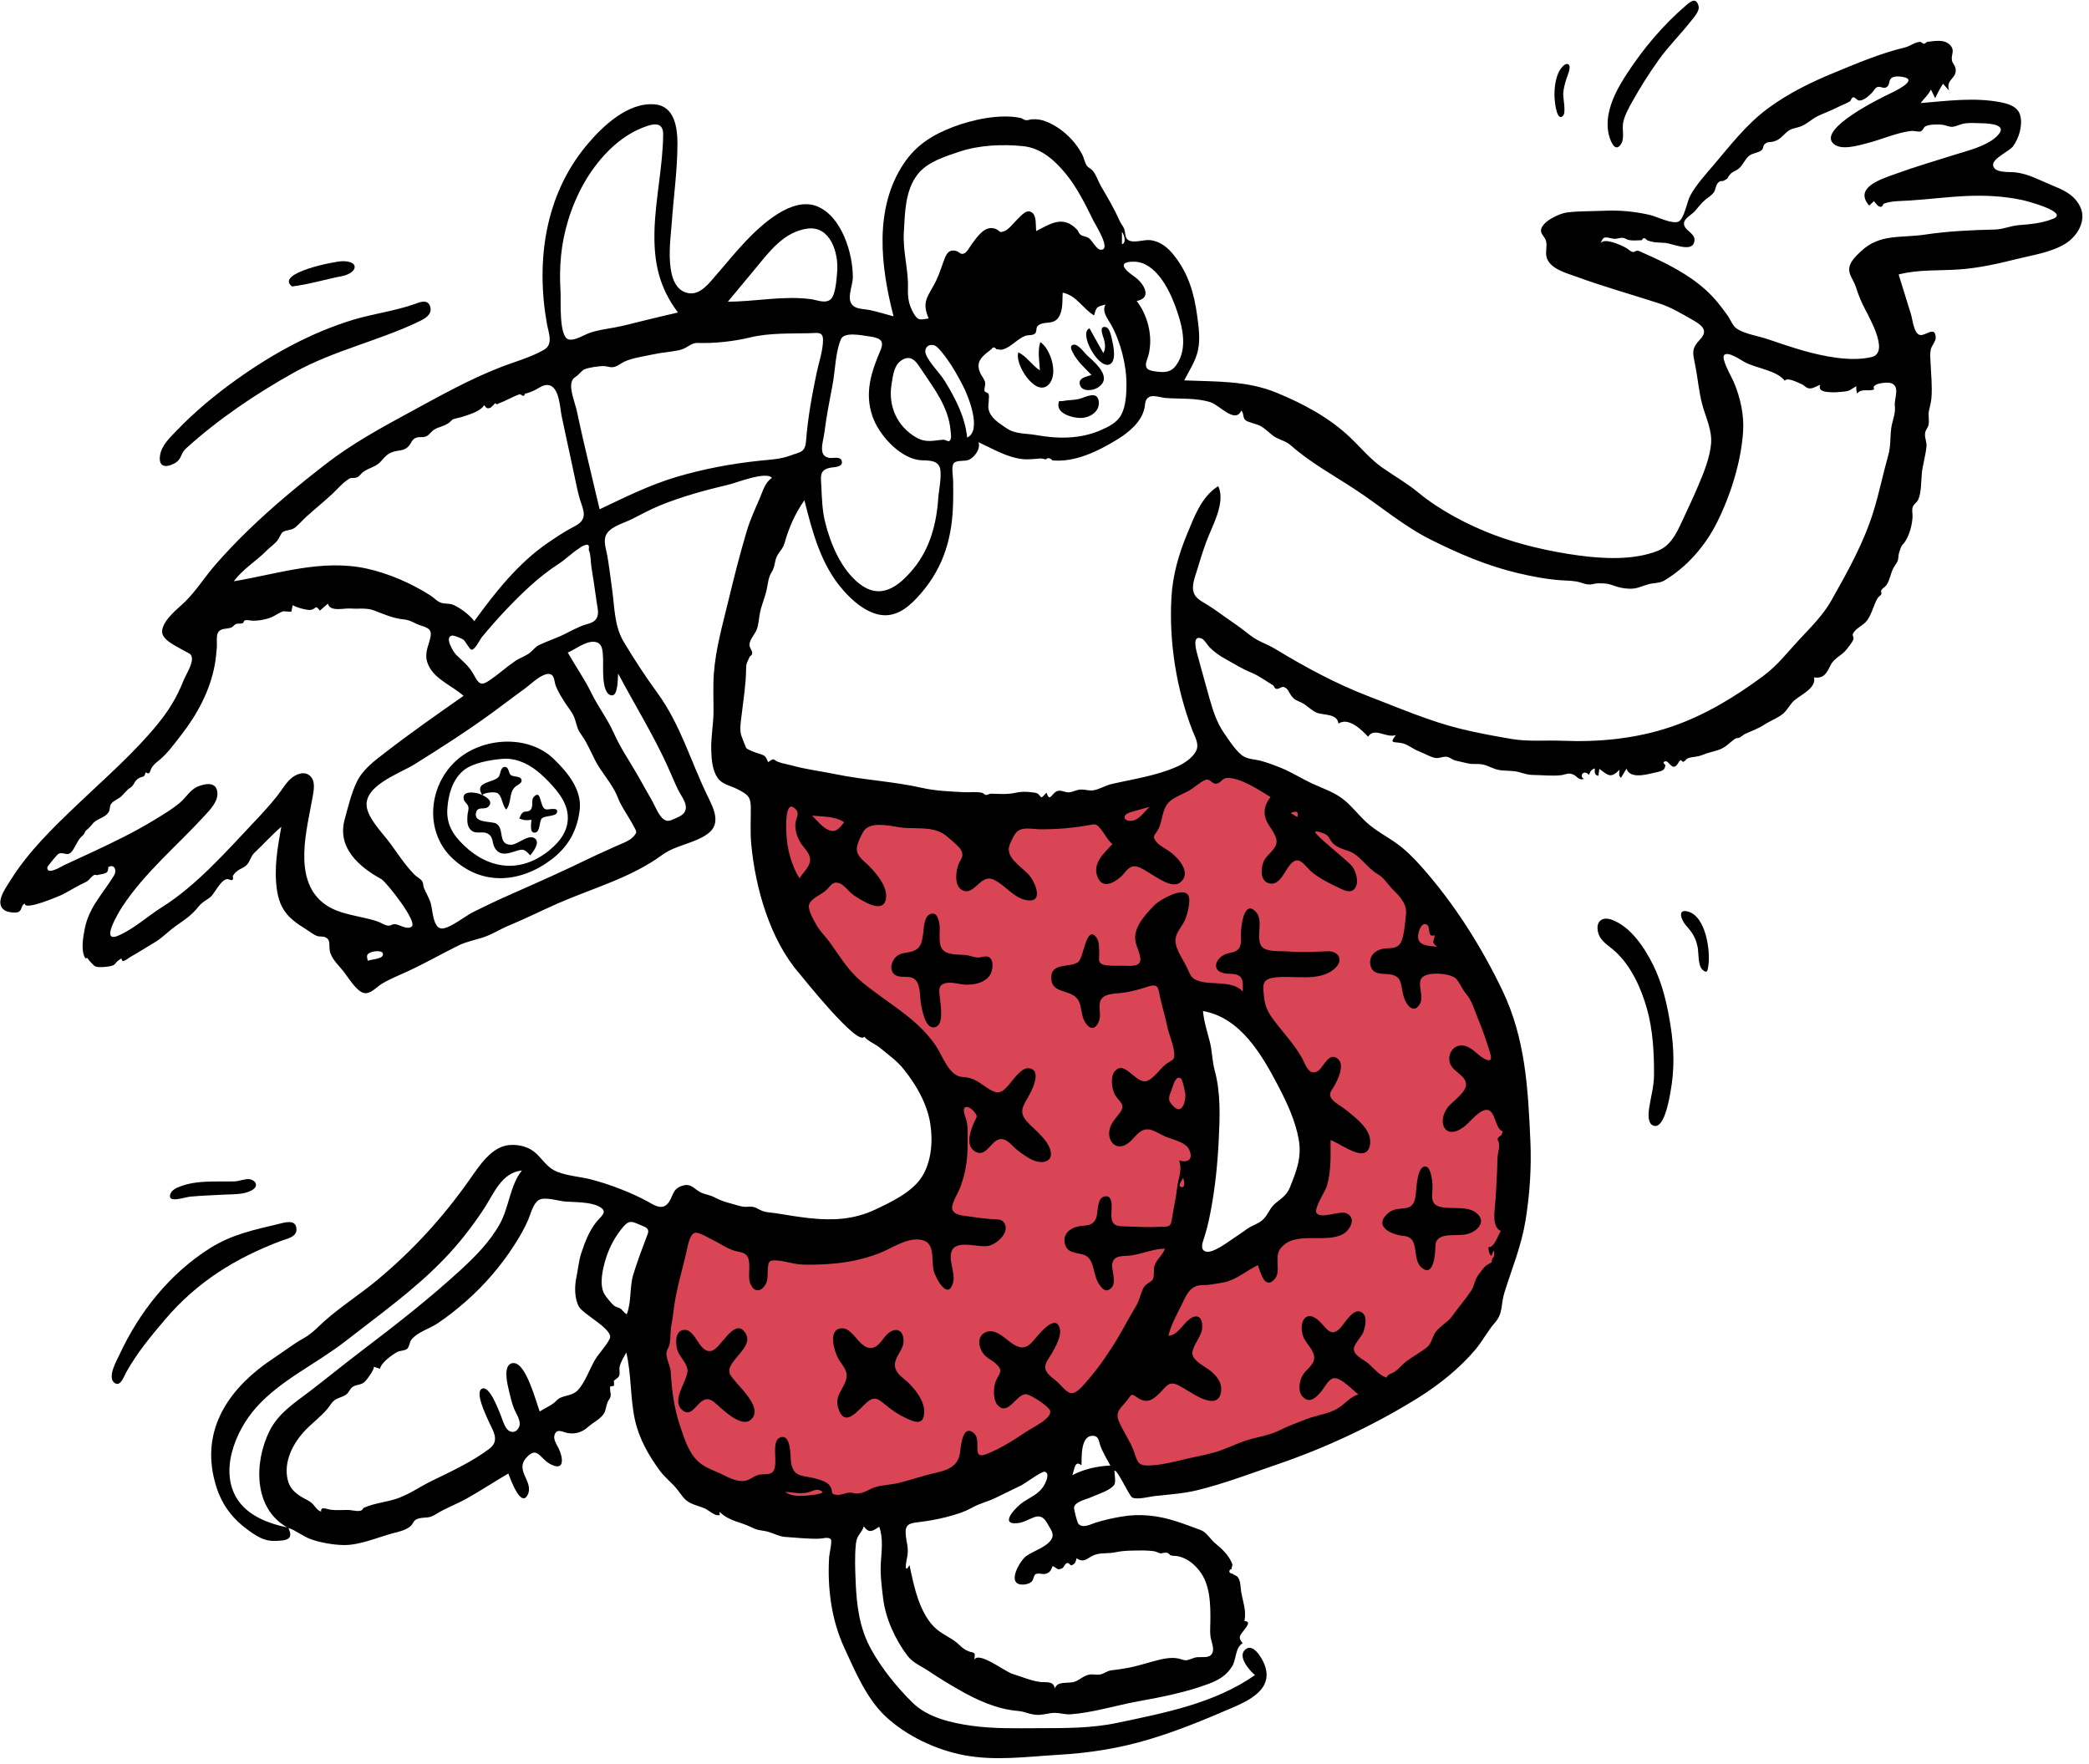 <svg width="270" height="228" viewBox="0 0 270 228" fill="none" xmlns="http://www.w3.org/2000/svg">
<path fill-rule="evenodd" clip-rule="evenodd" d="M170.426 150.837C169.9 158.541 159.436 162.547 153.089 164.19C154.361 156.632 156.004 148.798 154.982 141.133C154.645 138.608 154.204 136.097 153.729 133.594C153.554 132.669 153.373 131.745 153.186 130.822C153.14 130.597 152.772 129.615 152.889 129.391C153.099 128.991 154.874 129.054 155.327 129.071C156.493 129.116 157.637 129.41 158.703 129.876C160.945 130.854 162.834 132.537 164.39 134.395C168.06 138.777 170.823 145.027 170.426 150.837ZM158.311 98.466C152.236 102.06 144.918 103.988 137.989 104.928C127.434 106.361 116.656 104.712 106.337 102.428C103.803 101.867 101.274 101.262 98.778 100.553C98.665 107.859 100.723 114.807 104.741 120.9C108.063 125.937 112.399 130.147 116.189 134.814C119.717 139.158 122.562 144.058 122.704 149.791C122.763 152.184 122.566 154.373 120.56 155.924C118.545 157.482 115.823 158.06 113.357 158.415C107.182 159.304 100.715 158.823 94.579 157.845C93.388 157.654 92.199 157.438 91.023 157.167C89.688 156.861 89.22 156.498 88.105 157.5C85.699 159.66 84.595 162.9 84.05 166C83.029 171.805 83.375 178.577 84.847 184.304C86.266 189.821 92.96 192.879 97.919 194.213C112.878 198.234 129.381 192.68 140.859 182.793C141.109 182.577 141.358 182.359 141.6 182.134C142.415 183.83 143.306 185.496 144.278 187.107C144.955 188.227 145.668 189.354 146.521 190.351C146.83 190.711 147.191 191.198 147.613 191.434C148.397 191.872 149.195 191.55 150.083 191.396C156.634 190.259 163.17 188.765 169.399 186.411C178.869 182.833 187.362 176.939 191.851 167.627C194.118 162.924 195.3 157.771 195.872 152.603C196.529 146.669 196.671 140.603 194.999 134.82C191.936 124.221 184.122 115.629 175.564 109.002C170.269 104.901 164.447 101.195 158.311 98.466Z" fill="#D94555"/>
<path fill-rule="evenodd" clip-rule="evenodd" d="M265.353 28.282C263.968 28.831 262.478 28.984 261.005 29.092C259.849 29.176 258.942 29.639 257.854 29.665C254.822 29.737 251.778 29.873 248.761 30.326C245.731 30.78 242.941 30.187 240.548 32.461C239.697 33.27 238.629 34.201 239.141 35.507C239.376 36.105 239.706 36.534 239.901 37.176C240.122 37.902 240.396 38.588 240.715 39.279C241.326 40.605 244.389 45.542 241.904 46.146C239.209 46.8 235.555 46.035 232.959 45.286C231.445 44.849 229.954 44.337 228.462 43.833C227.28 43.433 225.728 43.207 224.639 42.581C223.917 42.166 223.767 41.457 223.29 40.784C222.422 39.559 221.61 38.516 220.488 37.497C218.161 35.384 215.251 33.949 212.382 32.688C212.196 32.605 211.858 32.415 211.658 32.396C211.442 32.376 211.205 32.598 211.065 32.571C210.682 32.497 210.549 32.256 210.13 32.019C209.567 31.7 207.274 30.638 206.873 31.473C207.248 30.376 207.522 30.692 208.538 30.852C208.986 30.922 209.285 30.717 209.687 30.738C210.057 30.757 210.209 30.967 210.519 31.024C211.086 31.128 211.614 31.05 212.206 31.046C212.365 30.695 212.59 30.697 212.883 31.053C213.046 31.106 213.209 31.159 213.372 31.212C213.961 31.373 214.592 31.342 215.195 31.39C216.101 31.462 218.463 32.566 218.918 31.448C219.403 30.255 217.93 29.957 217.684 29.125C217.445 28.308 218.567 27.828 219.017 27.335C219.53 26.774 219.843 26.281 220.445 25.787C220.798 25.497 221.26 25.227 221.521 24.84C221.762 24.485 221.751 23.91 222.064 23.614C222.436 23.26 222.493 23.505 222.831 23.334C223.494 22.999 223.201 23.016 223.594 22.558C223.929 22.166 224.177 22.178 224.616 21.878C225.258 21.438 225.484 20.579 226.108 20.107C226.565 19.761 227.293 19.762 227.693 19.403C227.93 19.191 227.857 18.848 228.061 18.649C228.452 18.265 228.721 18.421 229.21 18.294C230.035 18.081 230.302 17.625 230.909 17.098C231.464 16.616 231.816 16.619 232.51 16.419C233.459 16.146 234.072 15.432 234.928 15.012C235.734 14.618 236.566 14.341 237.381 13.921C237.97 13.617 238.537 13.428 239.075 13.118C239.257 13.014 239.272 12.631 239.506 12.579C239.775 12.519 239.99 12.966 240.277 12.989C240.876 13.038 241.558 12.374 241.952 11.989C242.123 11.822 242.355 11.37 242.575 11.277C243.035 11.081 243.31 11.469 243.721 11.316C244.297 11.101 244.068 10.473 244.421 10.127C244.729 9.824 245.385 9.845 245.933 9.94C248.142 10.325 244.705 11.884 244.058 12.199C242.971 12.73 235.062 16.593 236.912 18.519C237.891 19.538 240.281 18.772 241.345 18.503C243.211 18.033 245.156 17.126 247.07 16.918C247.307 16.892 248.013 17.062 248.205 16.988C248.64 16.822 248.532 16.489 248.885 16.314C249.417 16.052 250.504 16.064 251.044 16.123C251.467 16.17 251.929 16.422 252.359 16.387C252.832 16.35 253.289 16.075 253.758 15.986C254.561 15.835 255.392 15.909 256.203 15.933C257.37 15.967 259.701 16.143 258.007 17.691C256.635 18.944 254.263 19.486 252.533 20.032C249.974 20.84 247.459 21.576 244.933 22.497C243.212 23.123 239.54 24.225 241.589 26.575C241.792 26.384 241.994 26.194 242.196 26.003C242.435 26.244 242.682 26.715 243.065 26.728C243.383 26.739 243.266 26.397 243.567 26.291C244.514 25.955 245.811 25.98 246.809 25.917C249.31 25.759 251.801 25.428 254.305 25.326C256.663 25.229 259.046 25.355 261.358 25.849C261.952 25.976 267.497 27.43 265.353 28.282ZM244.905 52.45C245.031 53.5 244.565 54.348 244.436 55.362C244.279 56.587 244.394 57.666 244.046 58.884C243.37 61.252 242.89 63.675 242.165 66.029C240.884 70.185 238.816 73.856 236.69 77.627C235.605 79.55 233.971 81.138 232.479 82.746C230.949 84.394 229.727 86.016 227.898 87.37C224.243 90.075 220.3 92.48 215.973 93.942C211.445 95.472 206.683 95.935 201.926 95.74C199.815 95.654 197.578 95.868 195.5 95.527C193.291 95.164 190.897 94.718 188.727 94.182C184.741 93.199 180.901 91.531 177.009 90.041C172.663 88.376 168.75 86.251 164.786 83.851C163.737 83.216 162.629 82.92 161.646 82.151C160.817 81.504 160.001 80.884 159.129 80.293C158.128 79.614 157.17 78.873 156.148 78.228C155.537 77.842 154.678 77.465 154.357 76.767C153.916 75.807 154.448 74.602 154.723 73.671C155.081 72.459 155.461 71.262 155.892 70.074C156.62 68.062 158.474 64.96 157.454 62.833C155.305 64.164 154.357 66.779 153.438 69.003C152.34 71.659 151.574 74.309 151.408 77.19C151.076 82.985 152.047 89.085 154.151 94.489C154.464 95.291 155.013 96.161 154.61 97.02C154.186 97.921 153.036 98.681 152.153 99.071C149.357 100.303 146.551 100.662 143.631 101.343C142.836 101.528 141.966 102.086 141.22 102.156C140.717 102.203 140.3 102.038 139.724 102.042C139.145 102.046 138.691 102.37 138.173 102.405C137.721 102.435 137.319 102.171 136.888 102.196C135.923 102.252 135.745 103.905 135.266 102.45C135.18 102.51 134.7 103.052 134.64 103.052C134.504 103.053 134.263 102.648 134.133 102.576C133.879 102.436 133.545 102.428 133.261 102.391C132.635 102.31 131.96 102.301 131.344 102.445C130.201 102.711 129.051 102.599 128.074 102.58C127.852 102.575 127.694 102.754 127.418 102.744C127.292 102.738 127.11 102.516 126.977 102.481C126.204 102.282 125.402 102.431 124.615 102.388C122.766 102.286 120.98 102.236 119.174 101.828C115.474 100.991 111.701 100.824 107.985 100.058C106.092 99.668 104.243 99.455 102.38 98.941C101.725 98.76 101.053 98.675 100.473 98.429C99.919 98.193 100.137 97.879 99.277 98.509C98.89 97.563 98.844 97.659 97.912 97.347C97.551 97.225 96.722 96.925 96.453 96.687C96.427 96.663 95.852 95.222 95.803 95.045C95.564 94.185 95.763 93.202 95.863 92.336C96.088 90.384 96.414 88.448 96.433 86.48C96.442 85.612 96.599 85.587 96.869 84.933C96.952 84.731 97.198 84.747 97.218 84.438C97.246 84.027 96.825 83.74 96.87 83.26C96.931 82.614 97.58 81.959 97.808 81.356C98.082 80.631 98.079 79.864 98.243 79.113C98.461 78.115 98.884 77.177 99.097 76.174C99.278 75.325 99.296 74.649 99.748 73.92C100.201 73.193 100.068 72.599 100.429 71.874C100.76 71.21 101.179 70.972 101.405 70.169C101.954 68.228 102.789 66.306 103.97 64.661C105.01 68.787 106.115 73.05 109.009 76.311C110.201 77.654 111.74 79.009 113.538 79.419C115.57 79.881 117.195 78.684 118.518 77.265C121.672 73.885 122.978 70.112 123.168 65.528C123.215 64.389 123.208 63.248 123.193 62.108C123.186 61.601 122.926 60.299 123.274 59.872C123.655 59.405 124.744 59.697 125.31 59.389C126.007 59.009 126.772 57.993 126.462 57.156C128.319 57.996 130.094 59.102 132.159 59.336C132.976 59.428 133.847 59.287 134.578 59.248C134.556 59.249 135.144 59.369 135.18 59.377C135.324 59.21 135.481 59.17 135.65 59.255C135.8 59.271 135.91 59.352 135.978 59.497C138.922 59.791 141.885 58.338 144.405 56.799C145.877 55.899 147.493 54.568 147.907 52.818C148.054 52.193 147.927 51.604 148.573 51.286C149.098 51.026 150.112 51.4 150.666 51.441C152.616 51.584 154.537 51.399 156.44 51.979C157.602 52.334 159.629 54.816 160.439 53.069C160.791 53.399 160.6 53.986 160.974 54.306C161.3 54.586 162.396 54.782 162.847 55.022C163.546 55.392 163.955 55.884 164.567 56.329C165.318 56.876 166.104 56.918 166.831 57.559C169.35 59.781 172.3 61.39 175.112 63.233C178.449 65.419 181.402 67.996 184.982 69.778C188.644 71.601 192.187 73.124 196.188 74.073C198.003 74.503 199.865 74.862 201.728 74.995C202.607 75.057 203.445 75.026 204.293 75.289C204.808 75.449 204.974 75.529 205.48 75.544C205.775 75.553 206.201 75.383 206.565 75.389C207.31 75.403 207.691 75.372 208.364 75.618C209.125 75.897 209.758 76.065 210.625 76.089C211.622 76.117 212.21 75.734 213.115 75.498C213.846 75.308 214.503 75.399 215.157 75.004C218.061 73.249 220.394 70.568 221.918 67.525C223.666 64.033 225.013 59.776 225.287 55.863C225.444 53.623 224.95 51.438 224.094 49.382C223.852 48.801 222.402 46.33 222.849 45.882C223.356 45.371 225.013 46.541 225.481 46.794C226.964 47.6 229.642 47.858 230.682 49.212C230.947 48.705 232.419 49.457 232.892 49.669C233.282 49.844 233.393 50.161 233.884 50.199C234.348 50.234 234.826 49.865 235.251 49.748C234.94 50.615 235.986 50.655 236.703 50.701C237.219 50.734 237.774 50.653 238.233 50.621C239.113 50.558 239.127 50.361 239.931 49.91C239.899 50.24 239.935 50.562 240.038 50.877C240.554 50.13 241.539 50.649 242.237 50.321C241.733 49.556 243.886 49.347 244.388 49.507C245.65 49.912 244.794 51.521 244.905 52.45ZM146.07 104.992C146.903 104.744 147.741 104.518 148.577 104.281C147.944 104.861 147.287 105.908 146.383 106.071C145.293 106.267 144.864 105.352 146.07 104.992ZM104.953 105.408C106.355 105.576 107.882 105.447 109.111 106.275C108.512 106.963 108.123 107.684 107.124 107.289C106.284 106.957 105.593 106.012 104.953 105.408ZM151.797 143.1C150.876 142.275 150.998 141.906 151.43 140.838C151.616 140.379 151.911 138.951 152.609 139.37C152.857 139.518 153.157 141.074 153.202 141.389C153.301 142.094 152.864 144.056 151.797 143.1ZM156.99 138.31C156.665 137.116 156.676 135.815 156.356 134.592C156.019 133.3 155.604 132.004 155.484 130.669C160.349 131.528 163.112 136.351 165.219 140.376C166.339 142.515 167.437 144.88 167.859 147.271C168.271 149.601 167.556 151.37 166.725 153.447C166.302 154.507 165.602 154.874 164.785 155.575C164.061 156.195 163.79 157.243 163.036 157.8C162.479 158.212 161.754 158.426 161.172 158.842C160.596 159.253 160.02 159.66 159.426 160.044C158.747 160.482 156.711 162.081 155.794 161.74C155.107 161.485 155.413 160.645 155.586 160.119C155.951 159.01 156.206 157.942 156.431 156.786C157.031 153.701 157.357 150.634 157.512 147.496C157.664 144.432 157.806 141.301 156.99 138.31ZM152.921 152.226C152.994 152.378 153.298 153.673 152.62 153.407C152.149 153.221 152.852 152.464 152.921 152.226ZM155.787 100.8C156.361 100.563 156.591 101.264 157.096 101.285C157.766 101.312 157.907 100.568 158.61 100.546C160.329 100.492 162.82 102.152 164.218 103.018C163.533 103.882 163.251 104.767 163.591 105.831C163.891 106.768 165.037 107.817 164.995 108.81C164.952 109.807 163.712 110.448 163.326 111.334C162.97 112.149 162.835 113.777 163.932 114.136C165.818 114.753 166.249 111.223 167.679 111.196C168.29 111.184 169.084 112.332 169.524 112.69C170.508 113.49 171.618 114.075 172.763 114.606C173.535 114.965 174.611 115.672 175.184 114.708C175.643 113.936 175.268 112.712 174.822 112.048C174.31 111.285 169.722 107.797 170.012 107.49C170.166 107.326 171.308 107.778 171.47 107.915C171.836 108.224 171.971 108.728 172.337 109.057C172.897 109.56 173.62 109.759 174.312 109.992C175.756 110.477 176.67 112.182 178.069 112.976C178.877 113.434 179.369 114.313 180.053 114.995C180.947 115.886 181.858 116.821 181.723 118.133C181.63 119.043 181.495 121.162 180.98 121.93C180.421 122.763 179.49 122.444 178.641 122.641C177.685 122.862 176.921 123.607 177.111 124.671C177.309 125.777 178.194 125.856 179.119 125.884C181.729 125.963 180.768 127.618 181.678 129.436C182.172 130.424 182.997 130.811 183.564 129.656C184.021 128.726 183.205 127.26 183.701 126.466C184.305 125.498 187.537 125.762 188.212 126.513C188.723 127.083 188.993 127.867 189.503 128.463C190.277 129.368 190.595 130.637 191.059 131.746C191.551 132.924 191.981 134.12 192.359 135.34C192.624 136.198 193.196 137.555 191.826 136.823C190.868 136.312 190.153 135.158 188.94 135.122C187.74 135.086 187.056 136.331 187.407 137.414C187.746 138.461 189.293 138.923 189.472 139.985C189.669 141.148 187.676 142.333 187.071 143.188C185.678 145.155 186.843 147.371 189.127 145.7C189.936 145.108 190.784 143.914 191.697 143.54C193.141 142.948 193.133 145.141 193.824 145.949C194.197 146.383 194.332 145.941 194.111 146.59C194.03 146.83 193.617 146.905 193.571 147.202C193.537 147.42 193.733 147.535 193.739 147.704C193.762 148.276 193.764 148.36 193.635 148.982C193.492 149.671 193.544 150.527 193.501 151.227C193.403 152.828 193.382 154.356 193.213 155.956C193.12 156.847 192.924 158.66 193.977 159.094C193.602 159.681 193.103 161.312 192.367 161.189C192.427 161.575 192.394 162.068 192.769 162.32C192.859 162.085 192.948 161.85 193.038 161.614C193.244 162.152 193.063 162.214 193.05 162.581C193.066 162.127 192.636 163.213 192.869 163.079C192.671 163.244 192.411 163.338 192.113 163.552C191.699 163.85 191.48 164.262 191.158 164.665C190.576 165.394 190.609 166.13 190.099 166.89C189.376 167.969 188.447 169.033 187.685 170.111C187.064 170.988 185.882 171.493 185.384 172.436C185.068 173.036 184.942 173.733 184.403 174.155C183.63 174.759 182.597 175.328 181.757 175.952C181.229 176.344 180.828 176.888 180.301 177.268C180.034 177.461 179.231 177.657 179.23 178.049C178.219 177.766 177.504 176.735 176.709 176.107C176.178 175.688 174.913 175.143 174.99 174.302C175.052 173.614 176.031 172.761 176.257 172.04C176.448 171.429 176.714 170.289 176.185 169.767C175.076 168.672 173.817 171.022 173.222 171.648C171.993 172.938 171.47 171.637 170.46 170.7C168.846 169.203 167.832 170.756 168.4 172.62C168.688 173.563 169.783 174.404 169.854 175.368C169.932 176.426 168.784 176.958 168.33 177.804C167.901 178.602 167.703 180.003 168.509 180.663C169.399 181.392 170.172 180.53 170.754 179.858C171.205 179.336 171.708 178.187 172.441 178.122C173.361 178.04 174.868 179.708 175.568 180.223C174.505 180.53 173.865 181.419 172.967 181.989C171.808 182.723 170.19 182.897 168.892 183.402C167.67 183.877 166.571 184.264 165.407 184.854C164.026 185.553 162.337 185.728 160.875 186.237C159.569 186.692 158.331 187.33 156.997 187.705C155.494 188.129 153.935 188.383 152.419 188.766C151.123 189.093 149.604 189.407 148.268 189.41C146.917 189.412 146.945 188.576 146.514 187.463C146 186.141 145.15 184.98 144.608 183.689C144.092 182.462 144.871 181.996 145.618 181.057C146.322 180.172 146.136 180.034 147.044 180.655C148.238 181.473 149.027 180.92 149.957 179.979C150.784 179.143 151.087 178.448 152.277 179.031C153.468 179.613 154.602 180.561 155.881 180.941C156.889 181.24 157.64 181.023 157.809 179.921C157.991 178.731 157.312 177.887 156.456 177.18C155.804 176.642 154.381 176.005 154.143 175.132C153.892 174.213 155.213 172.873 155.355 171.845C155.533 170.548 154.974 169.594 153.742 170.492C152.848 171.143 152.253 172.556 151.012 172.644C151.357 171.2 152.104 169.916 152.745 168.593C153.283 167.485 153.744 166.227 155.187 166.103C155.654 166.064 155.959 166.112 156.405 166.032C156.994 165.926 157.794 165.842 158.424 165.683C159.906 165.309 161.215 164.165 162.579 163.51C162.892 164.351 163.446 166.747 164.72 165.348C165.663 164.314 164.619 162.533 165.487 161.382C167.278 159.007 171.179 160.751 173.532 159.526C174.556 158.993 175.39 157.293 173.946 156.78C173.102 156.481 170.665 157.586 170.157 156.771C169.795 156.19 171.312 153.919 171.495 153.295C172.066 151.352 171.973 149.335 171.973 147.335C173.118 147.803 174.567 148.898 175.801 149.048C177.07 149.202 177.293 147.714 176.961 146.736C176.502 145.389 174.975 144.286 173.929 143.418C173.467 143.036 172.259 142.42 172.007 141.839C171.746 141.238 172.119 140.948 172.413 140.426C172.871 139.611 173.98 137.503 172.773 136.739C171.662 136.036 171.039 138.006 170.331 138.427C169.131 139.143 168.719 137.504 168.242 136.671C167.375 135.157 166.174 133.806 165.096 132.445C164.115 131.205 163.51 130.366 163.367 128.786C163.258 127.59 163.014 126.664 164.426 126.392C166.929 125.91 170.594 127.097 172.628 125.062C173.694 123.995 172.932 122.892 171.586 122.947C169.817 123.019 168.135 123.106 166.354 122.963C165.408 122.887 163.429 123.116 162.951 122.142C162.336 120.887 163.379 118.871 162.247 117.771C160.801 116.367 160.447 119.54 160.399 120.417C160.364 121.055 160.528 122.027 160.13 122.579C159.759 123.095 159.081 123.087 158.532 123.273C157.15 123.743 156.436 125.439 158.27 125.798C158.886 125.919 159.746 125.743 160.259 126.2C160.796 126.678 160.59 127.528 160.641 128.172C159.357 126.685 156.687 127.344 154.948 126.792C154.032 126.501 153.877 126.113 153.492 125.227C153.025 124.154 151.963 122.798 151.922 121.612C151.887 120.605 152.727 119.847 153.118 118.979C153.455 118.234 153.759 117.022 153.709 116.186C153.589 114.171 149.949 116.228 149.199 117C147.839 118.399 146.161 120.21 146.899 122.193C147.557 123.962 147.906 124.965 145.623 124.826C144.788 124.775 143.033 124.94 142.384 124.588C141.903 124.326 142.084 123.857 142.068 123.177C142.055 122.588 142.099 121.696 141.721 121.181C140.389 119.371 140.078 123.875 139.33 124.363C138.162 125.126 135.689 124.327 135.88 126.591C136.047 128.573 138.727 127.764 139.469 129.468C139.826 130.29 139.75 131.245 140.2 132.038C140.841 133.168 141.63 133.107 142.055 131.93C142.353 131.103 141.955 130.253 142.185 129.472C142.516 128.344 144.094 128.448 145.065 128.321C146.245 128.166 147.274 127.869 148.396 127.506C149.781 127.058 149.706 127.793 149.931 128.857C150.193 130.092 150.593 131.282 150.838 132.535C151.066 133.703 151.673 134.961 151.771 136.13C151.847 137.023 151.544 136.941 150.803 137.457C149.994 138.021 149.103 139.485 148.164 139.726C146.751 140.089 145.327 136.861 144.041 138.513C143.489 139.222 143.703 140.731 144.095 141.464C144.614 142.431 145.567 142.677 144.768 143.786C144.168 144.619 143.413 145.264 143.357 146.385C143.304 147.425 144.012 148.409 145.119 148.103C146.013 147.857 146.542 146.941 147.219 146.386C148.388 145.427 149.348 146.315 150.545 146.858C151.487 147.286 153.218 147.564 153.691 148.57C154.291 149.845 153.521 150.338 152.407 149.976C152.841 151.402 152.27 152.23 152.113 153.704C151.986 154.898 151.712 155.989 151.537 157.143C151.304 158.683 151.28 158.516 149.693 158.569C148.345 158.613 147.035 158.577 145.689 158.518C144.503 158.466 143.696 158.573 143.643 157.143C143.619 156.512 144.017 154.372 142.772 154.629C141.676 154.855 141.992 156.81 141.625 157.545C141.095 158.608 140.197 158.283 139.199 158.546C138.184 158.813 137.363 159.562 137.625 160.72C137.905 161.955 139.038 161.869 140.024 162.155C141.541 162.595 141.208 164.826 142.094 166.037C142.455 166.531 142.836 167.031 143.443 166.625C144.555 165.881 143.505 164.063 143.799 163.151C144.108 162.192 145.151 162.388 146.136 162.264C147.591 162.08 149.113 161.379 150.563 161.388C150.285 162.223 149.506 162.709 149.226 163.589C149.076 164.06 149.216 164.941 149.007 165.331C148.783 165.75 148.076 165.876 147.784 166.458C147.401 167.222 147.283 168.039 146.835 168.786C145.777 170.554 144.865 172.361 143.739 174.11C142.577 175.917 141.325 177.636 139.863 179.203C138.445 180.722 138.022 179.986 136.803 178.744C136.308 178.238 135.254 177.653 135.116 176.898C134.98 176.154 135.596 175.546 135.933 174.94C136.381 174.137 137.188 172.755 136.992 171.791C136.622 169.981 135.003 171.648 134.389 172.325C133.316 173.509 132.717 174.753 131.096 173.818C130.059 173.22 128.751 171.581 127.389 172.187C126.15 172.739 126.497 174.333 127.259 175.141C127.687 175.594 128.295 175.853 128.748 176.277C129.724 177.191 129.171 177.439 128.726 178.462C128.362 179.3 128.309 180.947 128.981 181.645C130.303 183.018 131.325 180.249 132.552 180.192C133.133 180.166 135.55 181.75 135.723 182.321C136.025 183.322 133.417 184.518 132.724 184.988C131.112 186.08 129.357 187.195 127.544 187.919C125.404 188.775 126.999 186.08 125.829 185.184C124.308 184.019 124.19 187.21 124.034 188.003C123.619 190.112 121.39 190.167 119.591 190.69C118.446 191.023 117.3 191.376 116.143 191.666C115.161 191.912 114.062 191.906 113.11 192.21C112.276 192.477 111.705 193.019 110.771 193.025C110.468 193.027 110.204 192.924 109.911 192.917C109.321 192.903 108.78 193.24 108.216 193.205C107.277 193.147 107.686 192.851 107.359 192.197C107.052 191.583 106.272 191.358 105.665 191.166C103.925 190.616 102.477 191.098 102.224 188.888C102.146 188.209 102.249 185.422 100.957 185.747C99.447 186.127 100.775 189.44 99.838 190.27C99.382 190.674 98.694 190.472 98.144 190.592C97.242 190.788 96.847 191.468 95.859 191.423C95.026 191.385 94.25 191.015 93.524 190.648C92.441 190.1 91.15 189.738 90.247 188.903C89.01 187.758 88.467 185.975 87.94 184.427C87.164 182.148 86.833 179.876 86.708 177.485C86.665 176.652 86.31 176.064 86.162 175.299C86.005 174.486 86.47 174.323 86.577 173.553C86.681 172.804 86.631 172.004 86.788 171.201C87.015 170.047 87.094 168.866 87.314 167.709C87.678 165.795 88.23 163.893 88.682 161.997C88.823 161.407 89.078 159.518 89.806 159.337C90.343 159.203 91.583 160.002 92.081 160.236C93.065 160.7 93.911 161.341 94.964 161.662C95.507 161.828 96.194 161.811 96.55 162.315C97.114 163.113 96.658 164.675 96.892 165.618C97.178 166.772 98.124 167.263 98.887 166.103C99.294 165.486 99.186 164.749 99.24 164.066C99.318 163.081 99.335 162.842 100.402 162.909C101.483 162.976 102.538 163.384 103.646 163.434C104.645 163.478 105.649 163.451 106.647 163.396C109.071 163.263 111.288 162.87 113.561 162.007C115.101 161.423 116.886 160.146 118.583 160.192C120.979 160.255 120.33 162.47 120.658 164.128C120.858 165.136 122.546 168.233 123.195 165.72C123.516 164.477 122.447 162.665 123.08 161.542C123.828 160.215 126.577 161.316 127.828 161.009C128.84 160.76 130.532 159.326 129.817 158.089C129.478 157.503 128.821 157.615 128.234 157.571C127.123 157.488 126.019 157.336 124.917 157.174C124.29 157.082 123.332 157.028 123.082 156.309C122.869 155.698 123.866 154.115 124.083 153.531C124.799 151.597 125.057 150.024 125.06 147.916C125.06 146.966 125.123 145.963 124.97 145.023C124.914 144.679 124.396 143.554 124.638 143.225C124.964 142.782 125.631 143.344 125.899 143.676C126.43 144.337 126.245 144.284 125.943 144.969C125.498 145.977 124.634 148.09 126.1 148.865C127.634 149.677 128.188 146.935 129.641 147.236C130.319 147.376 130.987 148.266 131.533 148.682C132.173 149.169 132.863 149.685 133.614 149.984C134.846 150.474 136.231 150.107 135.733 148.558C135.34 147.337 134.098 146.316 133.21 145.45C131.795 144.071 131.859 143.492 132.837 141.868C133.246 141.188 134.817 138.301 132.996 138.067C132.032 137.942 130.99 139.503 130.481 140.101C129.607 141.126 129.106 141.566 127.806 140.743C126.536 139.938 125.946 139.266 124.409 139.192C122.641 139.106 121.845 136.452 120.908 135.089C118.361 131.386 114.462 129.554 111.174 126.717C109.572 125.334 108.49 123.525 107.272 121.823C106.692 121.012 105.943 120.339 105.47 119.456C105.173 118.9 104.367 117.561 104.577 116.905C104.838 116.089 106.247 115.586 106.833 115.009C107.325 114.526 107.587 113.923 108.361 114.108C109.05 114.272 109.67 115.203 110.233 115.613C110.786 116.014 111.41 116.387 112.022 116.687C113.131 117.23 114.469 117.521 114.534 115.869C114.59 114.44 113.286 112.909 112.343 111.945C111.657 111.243 110.618 110.633 110.754 109.519C110.821 108.967 111.291 107.983 111.565 107.519C112.51 105.924 115.396 106.898 116.964 107C118.853 107.123 120.936 106.806 122.438 108.142C122.927 108.577 124.063 109.433 124.303 110.039C124.583 110.745 124.126 111.062 123.872 111.745C123.543 112.628 123.318 114.371 124.263 114.979C125.84 115.995 126.663 112.982 128.303 113.641C129.858 114.266 130.945 116.063 132.72 116.347C135.043 116.719 133.72 113.842 132.916 112.996C131.874 111.898 129.852 110.763 130.514 109.141C130.703 108.677 131.135 107.71 131.524 107.422C132.285 106.858 133.511 107.167 134.382 107.177C136.581 107.2 138.657 107.019 140.812 106.635C141.461 106.519 141.609 106.428 142.067 106.911C142.701 107.58 143.034 108.452 143.771 109.109C142.706 110.256 141.127 111.61 141.868 113.376C142.505 114.895 143.902 114.15 144.847 113.338C145.291 112.957 145.749 112.151 146.337 111.998C147.101 111.799 147.959 112.492 148.584 112.844C149.522 113.372 151.529 114.938 152.595 114.014C154.004 112.791 152.336 110.951 151.365 110.195C150.778 109.739 149.996 109.413 149.501 108.849C148.844 108.099 149.23 107.988 149.628 107.312C150.357 106.075 150.09 104.481 151.257 103.515C151.903 102.979 152.828 102.642 153.567 102.249C154.294 101.862 155.074 101.094 155.787 100.8ZM167.673 105.611C167.39 105.438 167.106 105.264 166.822 105.091C167.471 104.775 167.899 104.812 167.673 105.611ZM183.325 120.646C183.439 120.068 183.885 119.035 184.499 119.575C184.894 119.922 184.462 121.226 185.403 120.866C185.451 121.696 184.832 121.625 185.745 122.364C184.593 122.231 183.002 122.283 183.325 120.646ZM138.601 190.655C138.891 189.878 138.888 188.672 139.782 189.382C139.828 188.44 139.605 185.454 141.317 185.575C142.015 185.624 142.007 186.239 142.191 186.772C142.513 187.701 143.056 188.548 143.513 189.414C141.815 189.482 140.116 189.871 138.601 190.655ZM139.157 201.391C140.127 202.123 140.614 201.258 141.53 200.942C142.376 200.651 143.254 200.826 144.19 200.619C145.353 200.363 146.721 200.402 147.856 200.391C148.136 200.389 148.721 200.433 149.004 200.466C149.518 200.525 149.472 200.631 150.006 200.774C150.211 200.727 150.419 200.692 150.629 200.671C150.886 200.66 151.089 200.766 151.238 200.99C151.717 201.15 151.891 201.043 152.35 201.155C153.443 201.422 154.259 202.08 154.973 202.952C156.427 204.727 156.47 207.396 156.436 209.593C156.427 210.219 156.379 210.842 156.448 211.466C156.512 212.038 156.917 212.904 156.751 213.473C156.5 214.334 155.724 214.14 154.82 214.179C154.288 214.202 153.756 214.544 153.333 214.575C152.923 214.605 152.758 214.454 152.343 214.361C151.261 214.119 149.985 214.464 148.918 214.758C147.823 215.06 146.863 215.358 145.752 215.572C145.03 215.711 144.38 215.79 143.651 215.881C143.053 215.955 142.795 216.27 142.274 216.399C141.771 216.524 141.281 216.337 140.773 216.435C140.082 216.569 139.6 217.076 138.97 217.328C138.101 217.676 136.713 217.156 136.327 218.229C136.177 217.194 135.183 217.475 134.444 217.384C133.225 217.233 132.024 216.687 130.852 216.338C129.891 216.053 126.568 213.422 125.931 214.49C125.932 214.382 126.048 213.77 125.947 213.699C125.593 213.45 125.596 213.587 125.214 213.431C124.63 213.193 124.384 212.977 123.967 212.575C123.122 211.762 121.986 211.337 121.097 210.6C118.862 208.747 118.097 204.931 117.552 202.274C116.84 203.537 117.102 201.917 117.225 201.375C117.517 200.098 117.142 199.468 117.057 198.234C116.979 197.099 117.497 196.874 118.523 196.756C119.787 196.609 121.003 196.405 122.241 196.09C123.423 195.789 124.581 195.449 125.648 194.85C126.624 194.303 127.648 194.087 128.646 193.608C129.747 193.079 130.827 192.523 131.937 192.007C132.438 191.775 134.642 190.113 135.025 190.215C135.811 190.423 135.069 191.797 134.829 192.158C134.214 193.084 133.204 193.513 132.292 194.096C131.47 194.622 128.976 197.111 131.508 196.861C133.185 196.696 134.321 194.94 135.394 196.941C135.773 197.648 136.331 198.215 135.895 198.946C135.287 199.965 133.533 200.45 132.613 201.136C131.83 201.72 130.226 204.476 131.842 204.771C132.307 204.856 133.023 204.746 133.368 204.385C133.601 204.142 133.585 203.641 133.82 203.475C134.154 203.239 134.803 203.531 135.184 203.402C135.727 203.217 135.855 202.921 136.054 202.4C136.634 202.664 136.643 203.019 137.305 202.678C137.524 202.565 137.605 202.15 137.859 202.039C138.201 201.89 138.302 202.378 138.49 202.306C138.998 202.111 138.996 201.892 139.157 201.391ZM104.344 193.287C103.371 193.359 102.309 193.438 101.479 192.818C102.487 192.879 103.377 193.107 104.387 192.898C104.789 192.816 105.432 192.437 105.844 192.569C107.306 193.037 104.733 193.257 104.344 193.287ZM101.643 107.805C101.628 107.463 101.338 102.865 102.91 104.671C103.341 105.165 102.877 105.827 102.815 106.374C102.712 107.295 103.035 108.218 103.521 108.993C103.974 109.716 104.82 110.35 104.693 111.293C104.582 112.12 103.746 112.827 103.334 113.514C102.321 111.919 101.724 109.725 101.643 107.805ZM98.187 59.545C94.543 59.928 90.918 60.606 87.405 61.652C83.956 62.679 80.741 64.284 77.5 65.823C76.832 62.965 76.132 60.115 75.472 57.256C75.155 55.88 74.852 54.5 74.555 53.118C74.343 52.137 73.574 50.306 73.895 49.34C74.065 48.828 74.29 48.826 74.656 48.51C74.88 48.317 75.27 47.845 75.502 47.744C76.067 47.499 77.518 47.284 78.096 47.319C78.623 47.35 78.898 47.56 79.441 47.408C79.902 47.279 80.29 46.925 80.723 46.73C81.825 46.235 83.201 46.069 84.38 45.807C85.514 45.555 86.686 45.499 87.823 45.249C88.819 45.03 89.292 44.297 90.142 44.324C92.353 44.393 94.797 44.134 96.991 43.606C99.452 43.014 102.129 43.129 104.654 43.065C105.66 43.04 106.367 42.814 106.372 43.933C106.378 45.299 105.832 46.832 105.554 48.165C104.936 51.121 104.413 53.994 104.179 56.995C104.062 58.496 103.446 58.391 102.225 58.852C100.866 59.364 99.632 59.393 98.187 59.545ZM79.03 89.87C79.928 90.002 79.825 87.549 79.891 87.051C82.031 91.083 84.442 94.964 86.328 99.129C86.768 100.103 87.169 101.1 87.635 102.062C87.953 102.721 88.666 103.605 88.65 104.371C88.631 105.171 87.985 105.471 87.303 105.767C86.567 106.087 86.279 106.247 85.76 105.877C85.132 105.428 84.608 104.046 84.22 103.38C83.627 102.363 83.06 101.332 82.48 100.308C81.428 98.452 80.188 96.675 79.324 94.727C78.515 92.902 77.291 91.331 76.419 89.538C75.555 87.762 74.373 86.079 73.38 84.341C74.377 83.926 75.62 82.891 76.753 82.948C77.923 83.008 77.895 84.136 77.945 85.076C77.999 86.074 77.665 89.668 79.03 89.87ZM81.905 108.09C81.371 108.723 80.167 109.095 79.429 109.446C78.406 109.932 77.359 110.364 76.341 110.86C73.002 112.488 69.677 113.978 66.275 115.473C64.517 116.245 62.78 117.067 61.064 117.929C60.165 118.381 58.185 119.964 57.151 120.004C55.965 120.05 55.937 117.658 55.676 116.761C55.457 116.011 55.049 115.426 54.775 114.715C54.664 114.424 54.75 114.204 54.58 113.916C54.387 113.588 53.844 113.323 53.565 113.04C52.38 111.838 51.398 110.308 50.397 108.953C49.48 107.713 47.917 106.159 47.477 104.639C46.612 101.65 51.636 99.996 53.558 98.795C56.923 96.692 60.304 94.533 63.512 92.197C64.973 91.133 66.404 90.027 67.872 88.972C68.558 88.48 70.457 86.566 71.337 87.248C71.664 87.502 71.67 88.205 71.807 88.573C72.106 89.378 72.559 90.081 73.018 90.802C73.426 91.442 74.006 92.103 74.261 92.816C74.565 93.667 74.551 94.149 75.107 94.912C76.119 96.3 76.596 97.901 77.537 99.316C78.444 100.68 79.315 101.686 79.908 103.21C80.248 104.084 80.785 104.859 81.26 105.662C81.483 106.042 81.717 106.414 81.917 106.807C82.275 107.509 82.402 107.5 81.905 108.09ZM53.202 119.764C52.56 120.223 51.616 119.451 50.993 119.441C50.722 119.436 50.453 119.647 50.272 119.641C49.728 119.625 49.284 119.26 48.783 119.09C46.471 118.304 43.714 118.274 41.739 116.679C37.816 113.508 39.687 107.148 40.401 103.027C40.547 102.187 40.809 101.024 40.129 100.335C39.384 99.581 38.264 100.031 37.582 100.641C36.883 101.267 36.407 102.144 35.825 102.874C34.899 104.038 33.889 105.138 32.867 106.218C29.24 110.056 25.398 114.448 20.91 117.264C19.044 118.436 17.354 120.024 15.309 120.917C12.848 121.991 15.374 117.844 15.816 117.171C18.713 112.762 22.929 109.272 26.47 105.401C27.139 104.671 28.088 103.686 28.1 102.633C28.118 101.053 26.721 101.195 25.616 101.634C24.583 102.044 24.065 103.066 23.234 103.763C22.199 104.632 20.99 105.337 19.838 106.038C17.354 107.551 14.717 108.82 12.087 110.057C10.857 110.636 9.622 111.202 8.386 111.768C8.047 111.924 6.02 113.209 6.117 112.107C6.13 111.959 7.423 110.39 7.583 110.332C8.379 110.041 8.774 110.919 9.483 109.769C9.986 108.952 10.056 108.528 10.767 107.908C10.888 107.802 10.971 107.536 11.069 107.363C11.057 107.428 11.597 106.903 11.493 106.994C11.636 106.869 11.842 106.64 11.957 106.489C12.513 105.764 13.581 105.751 14.064 104.922C14.248 104.607 14.143 104.202 14.366 103.889C14.677 103.45 15.361 103.263 15.726 102.877C16.039 102.545 16.297 102.274 16.492 102.071C16.625 101.931 16.86 101.833 17.019 101.673C17.413 101.275 17.382 100.922 17.933 100.587C18.429 100.287 18.656 100.568 18.828 99.823C19.43 100.209 19.355 99.645 19.6 99.24C19.918 98.714 20.322 98.479 20.76 98.099C21.724 97.26 22.629 96.013 23.449 94.958C25.49 92.335 27.14 89.267 27.748 85.976C27.894 85.189 27.974 84.394 28.032 83.595C28.063 83.176 27.925 82.154 28.186 81.743C28.59 81.105 29.356 81.358 29.939 81.079C30.138 80.984 30.333 80.704 30.519 80.641C30.779 80.552 31.098 80.639 31.367 80.553C31.473 80.52 31.497 80.212 31.67 80.172C32.01 80.094 32.348 80.218 32.685 80.223C33.42 80.232 34.147 80.103 34.852 79.869C35.494 79.656 36.031 79.167 36.672 78.991C36.606 79.009 37.728 79.098 37.667 79.035C37.721 78.759 37.774 78.483 37.828 78.207C38.254 78.504 39.705 78.896 40.155 78.828C40.879 78.719 40.726 78.067 41.34 78.923C41.687 78.621 42.034 78.318 42.381 78.016C42.644 79.118 44.456 78.583 45.277 78.644C46.434 78.73 47.346 78.513 48.4 78.916C49.682 79.406 50.807 79.922 52.188 80.056C53.154 80.149 53.555 80.602 54.501 80.882C55.771 81.258 55.871 81.672 55.474 82.969C55.152 84.021 54.873 84.832 55.344 85.911C56.179 87.825 58.449 88.613 59.912 89.935C56.484 92.338 53.1 94.703 49.787 97.264C48.398 98.337 46.922 99.411 46.131 101.025C45.402 102.515 44.988 104.305 44.55 105.899C43.543 109.555 46.378 112.016 49.291 113.624C49.894 113.956 54.045 119.162 53.202 119.764ZM47.549 124.183C47.344 123.48 47.371 123.292 48.05 123.04C48.307 122.944 49.293 122.819 49.453 123.172C49.814 123.972 47.916 123.962 47.549 124.183ZM76.433 73.231C76.677 74.791 76.916 76.352 77.134 77.915C77.253 78.78 77.525 79.544 76.881 80.195C76.515 80.565 75.627 80.704 75.16 80.901C74.486 81.185 73.829 81.511 73.181 81.85C72.025 82.455 70.817 82.819 69.676 83.364C69.18 83.601 68.886 84.068 68.456 84.389C67.869 84.83 67.154 85.044 66.547 85.463C65.463 86.213 64.47 87.1 63.387 87.854C62.16 88.709 61.904 88.435 61.215 87.171C60.596 86.037 59.854 85.52 58.963 84.631C58.616 84.285 57.376 82.315 58.429 82.145C58.699 82.102 59.632 82.507 59.843 82.636C60.164 82.833 60.677 83.952 60.938 83.971C61.408 84.005 62.01 82.668 62.303 82.316C64.223 80.007 66.335 77.723 68.56 75.703C69.713 74.656 70.925 73.702 72.232 72.857C73.162 72.257 73.973 71.415 74.89 70.845C75.084 70.677 75.303 70.557 75.55 70.485C76.028 70.268 76.208 70.456 76.089 71.047C76.363 71.626 76.333 72.592 76.433 73.231ZM34.434 71.186C34.901 70.712 35.49 70.332 35.898 69.802C36.127 69.504 36.279 68.969 36.541 68.776C36.999 68.44 37.653 68.595 38.185 68.144C38.699 67.707 39.15 67.185 39.651 66.732C40.739 65.752 41.862 64.85 42.929 63.852C43.535 63.285 44.171 62.549 44.71 62.174C44.853 62.075 45.013 61.927 45.165 61.851C45.489 61.688 45.651 61.854 46.125 61.702C46.438 61.601 46.662 61.205 46.914 61.017C47.511 60.571 48.29 60.395 48.865 59.966C49.44 59.537 49.717 58.87 50.509 58.512C51.466 58.08 52.184 58.422 52.876 57.594C53.158 57.257 53.236 56.831 53.679 56.619C54.213 56.362 54.682 56.634 55.192 56.343C55.536 56.146 55.77 55.734 56.125 55.518C56.761 55.134 57.464 55.093 58.058 54.618C58.559 54.217 58.281 54.258 58.875 54.089C59.136 54.014 59.425 53.982 59.704 53.887C60.597 53.583 62.055 53.21 62.583 52.364C62.852 52.756 62.944 52.835 63.379 52.714C63.608 52.528 63.818 52.323 64.009 52.1C64.149 52.277 64.299 52.288 64.46 52.132C65.402 51.808 66.266 51.252 67.194 50.944C67.326 51.015 67.457 51.086 67.588 51.157C67.771 51.167 67.846 51.078 67.811 50.889C68.176 50.822 68.597 50.661 68.933 50.515C69.578 50.234 70.291 49.567 71.051 49.806C72.32 50.205 72.38 52.791 72.599 53.816C73.139 56.342 73.682 58.867 74.224 61.392C74.445 62.42 74.638 63.456 74.929 64.466C75.118 65.126 75.59 66.1 75.42 66.802C75.211 67.662 74.371 67.942 73.668 68.34C72.699 68.889 71.763 69.497 70.846 70.129C66.955 72.811 64.053 76.498 61.294 80.282C60.783 79.54 59.414 78.498 58.56 78.163C57.963 77.929 57.425 78.118 56.83 77.832C56.405 77.628 56.053 77.23 55.652 76.973C53.202 75.406 50.245 74.11 47.405 73.488C41.578 72.211 35.873 74.188 30.223 75.126C31.37 73.552 33.084 72.559 34.434 71.186ZM73.438 28.456C74.435 25.209 76.114 22.065 78.504 19.63C79.709 18.402 81.125 17.329 82.712 16.646C84.093 16.052 85.736 15.483 85.714 17.392C85.668 21.535 84.71 25.631 84.593 29.781C84.479 33.848 85.16 37.112 87.624 40.389C86.063 40.752 84.503 41.119 82.948 41.504C81.767 41.797 80.542 42.125 79.425 42.326C78.32 42.524 77.305 42.653 76.213 43.026C75.477 43.278 74.323 44.046 73.527 43.879C72.203 43.602 72.516 38.857 72.448 37.717C72.257 34.497 72.487 31.554 73.438 28.456ZM97.636 34.707C99.445 32.514 101.324 29.955 104.367 29.547C107.31 29.154 108.394 32.679 108.207 35.056C108.144 35.861 108.024 37.949 107.439 38.601C106.792 39.322 105.644 38.779 104.821 38.667C101.273 38.187 97.634 38.989 94.076 38.989C95.262 37.561 96.455 36.139 97.636 34.707ZM112.197 43.455C113.432 43.632 114.417 43.819 113.821 45.223C112.628 48.035 111.712 50.718 112.757 53.783C113.556 56.124 116.084 58.965 118.611 59.434C119.496 59.598 120.828 59.304 121.372 60.203C121.857 61.003 121.332 63.403 121.275 64.292C121.065 67.602 120.216 70.887 118.072 73.488C116.163 75.803 113.834 77.614 111.059 75.429C108.719 73.588 107.338 70.294 106.645 67.479C106.276 65.976 106.231 64.477 106.16 62.941C106.098 61.583 105.839 60.721 107.376 60.439C107.788 60.364 108.818 60.388 108.819 59.759C108.821 58.915 107.705 59.231 107.278 59.189C105.631 59.025 106.403 57.111 106.556 55.874C106.817 53.767 107.241 51.683 107.629 49.598C107.96 47.821 107.978 45.493 108.696 43.832C109.116 42.862 111.374 43.337 112.197 43.455ZM115.229 49.694C115.416 48.549 115.516 47.118 116.653 46.485C117.903 45.789 118.529 46.922 119.146 47.848C120.782 50.304 122.592 52.603 122.86 55.652C122.892 56.016 123.048 56.746 122.697 56.998C122.541 57.11 122.167 56.814 121.925 56.831C120.629 56.925 119.692 57.271 118.421 56.541C115.935 55.11 114.777 52.458 115.229 49.694ZM125.004 56.553C124.737 53.887 123.504 51.522 122.127 49.271C121.448 48.161 120.13 46.948 119.662 45.775C119.41 45.147 119.855 44.369 120.768 44.638C121.222 44.773 122.098 45.977 122.402 46.394C123.182 47.465 123.829 48.66 124.447 49.83C125.107 51.08 126.983 55.668 125.004 56.553ZM116.82 30.002C116.964 27.493 116.979 24.612 118.605 22.53C119.866 20.916 122.173 20.213 124.046 19.589C126.568 18.748 129.597 18.618 132.235 18.89C134.556 19.129 136.309 20.708 137.741 22.445C139.198 24.211 140.327 26.484 141.329 28.539C141.58 29.053 143.706 32.352 142.268 32.275C141.697 32.244 141.201 31.131 140.764 30.802C140.422 30.545 140.016 30.577 139.71 30.371C139.38 30.15 139.452 29.946 139.197 29.674C137.439 27.799 135.823 28.878 133.928 29.866C133.84 29.212 133.995 27.997 133.447 27.519C132.731 26.894 131.983 27.884 131.469 28.37C131.001 28.813 130.425 29.62 129.836 29.859C129.071 30.17 129.331 29.84 128.667 29.578C127.329 29.053 126.3 30.609 125.624 31.513C125.372 31.851 124.959 32.703 124.508 32.794C124.071 32.882 124.014 32.571 123.637 32.456C122.572 32.132 122.277 32.89 121.938 33.833C121.556 34.892 121.231 35.913 120.666 36.903C119.666 38.654 119.237 39.23 120.027 41.164C118.872 41.335 118.63 41.473 118.057 40.449C117.468 39.394 117.315 38.518 117.352 37.306C117.429 34.769 116.671 32.578 116.82 30.002ZM143.629 42.003C144.838 44.185 145.607 47.221 145.594 49.706C145.587 50.939 145.515 52.456 144.939 53.574C144.386 54.648 143.229 55.185 142.163 55.642C139.593 56.745 136.698 56.732 133.997 56.241C132.595 55.985 131.231 56.15 130.031 55.309C129.128 54.675 128.039 54.059 127.774 52.897C127.664 52.411 127.834 52.003 127.799 51.526C127.843 51.299 127.827 51.078 127.75 50.861C127.592 50.771 127.433 50.683 127.273 50.597C127.147 50.234 127.389 49.83 127.327 49.452C127.252 48.995 126.873 48.623 126.695 48.209C126.206 47.067 126.555 46.428 127.47 45.653C127.689 45.481 127.909 45.31 128.131 45.141C128.33 44.827 128.55 44.826 128.79 45.137C129.226 45.143 129.213 45.277 129.672 45.144C130.675 44.852 131.517 43.785 132.501 43.41C132.883 43.264 133.453 43.388 133.763 43.119C134.04 42.879 133.862 42.375 134.106 42.139C134.883 41.386 136.107 42.1 136.827 41.005C137.414 40.111 137.289 38.843 137.35 37.828C139.152 38.172 139.933 39.898 141.414 40.766C141.707 39.632 141.75 39.666 142.88 39.354C142.368 40.301 143.196 41.222 143.629 42.003ZM145.009 29.961C145.341 30.388 145.595 31.45 145.009 31.552V29.961ZM146.548 33.821C149.3 33.826 151.059 37.302 151.862 39.456C152.736 41.797 153.656 44.921 152.026 47.201C151.401 48.076 150.634 48.156 149.628 48.043C148.416 47.906 147.795 47.731 148.269 46.437C149.158 44.012 148.49 40.93 146.915 38.9C149.081 38.482 147.708 36.497 146.621 35.754C145.351 34.886 144.325 33.816 146.548 33.821ZM83.712 159.488C83.064 161.204 82.406 162.915 81.863 164.682C81.348 166.358 81.646 168.245 81.006 169.856C80.612 169.662 80.499 169.316 80.157 169.106C79.946 168.976 79.578 168.924 79.397 168.781C79.085 168.536 78.33 167.622 78.125 167.267C77.418 166.041 77.89 164.047 78.268 162.786C78.736 161.225 79.535 159.726 80.609 158.496C81.362 157.634 81.777 157.908 82.784 158.333C83.379 158.584 83.992 158.744 83.712 159.488ZM78.807 173.026C78.289 174.071 77.334 174.933 76.766 175.986C76.17 177.093 75.719 178.339 74.959 179.351C74.185 180.382 73.49 180.209 72.425 180.654C72.043 180.814 71.882 181.11 71.574 181.341C70.997 181.773 70.364 182.038 69.758 182.423C69.326 181.365 68.009 176.057 66.332 176.171C64.874 176.27 65.62 179.049 65.808 179.869C65.967 180.561 66.148 181.264 66.39 181.933C66.634 182.608 67.395 183.62 67.113 184.36C66.756 185.301 65.866 185.239 65.42 184.553C65.048 183.979 64.859 183.199 64.584 182.574C64.342 182.025 63.239 179.02 62.285 179.486C61.366 179.935 62.795 182.848 63.034 183.42C63.612 184.802 64.72 186.131 63.256 187.238C61.034 188.919 58.297 190.184 55.807 191.396C54.354 192.104 53.048 193.034 51.522 193.608C50.105 194.142 48.468 194.232 47.099 194.846C46.762 194.997 46.988 195.184 46.495 195.272C46.083 195.345 45.361 195.149 44.919 195.152C44.185 195.159 43.45 195.215 42.718 195.123C42.306 195.071 41.367 194.62 41.516 195.365C40.933 195.203 40.707 194.615 40.281 194.248C39.902 193.92 39.418 193.743 38.995 193.485C38.12 192.953 37.465 192.347 37.203 191.333C36.586 188.953 37.889 186.475 39.497 184.815C40.421 183.863 41.504 183.071 42.35 182.046C42.647 181.687 42.858 181.268 43.235 180.976C43.697 180.618 44.33 180.574 44.777 180.211C45.11 179.941 45.209 179.511 45.558 179.264C46.073 178.898 46.677 179.05 47.164 178.569C47.442 178.295 48.395 177.003 48.328 176.645C48.59 176.732 48.851 176.82 49.112 176.907C49.271 176.111 50.645 175.129 51.323 174.748C51.666 174.555 52.334 174.564 52.589 174.357C52.928 174.08 52.901 173.501 53.17 173.155C53.942 172.161 55.559 171.715 56.581 171.023C57.883 170.143 59.146 169.145 60.322 168.103C62.697 165.997 64.792 163.549 66.503 160.875C67.192 159.798 67.832 158.699 68.323 157.519C68.625 156.792 68.926 155.5 69.672 155.079C70.443 154.644 72.213 155.233 73.076 155.295C74.344 155.387 76.32 155.33 77.456 155.952C78.671 156.618 77.683 157.168 77.058 157.961C76.143 159.122 75.594 160.544 75.137 161.936C74.785 163.008 74.719 164.045 74.489 165.125C74.246 166.267 74.248 167.808 74.812 168.858C75.37 169.896 79.389 171.851 78.807 173.026ZM30.891 194.078C28.162 190.366 30.421 184.932 33.091 181.932C36.312 178.312 40.897 176.277 44.662 173.333C49.017 169.93 53.489 166.768 57.347 162.776C59.303 160.753 61.006 158.572 62.55 156.221C63.861 154.224 64.812 151.564 67.46 151.276C65.898 153.221 65.807 156.025 64.599 158.19C63.32 160.484 61.435 162.392 59.515 164.155C55.461 167.878 51.082 171.289 46.703 174.616C44.468 176.314 42.295 178.089 40.068 179.796C38.073 181.325 35.977 182.632 34.828 184.961C32.844 188.98 32.726 194.933 37.118 197.409C34.855 196.958 32.309 196.006 30.891 194.078ZM268.84 26.675C268.033 25.061 266.519 24.486 265 23.855C263.513 23.237 262.154 22.476 260.504 22.278C259.771 22.19 257.702 22.408 257.606 21.346C257.525 20.462 259.686 19.573 260.185 18.899C260.923 17.9 261.425 16.278 261.138 15.016C260.867 13.819 259.702 13.441 258.614 13.224C255.23 12.55 251.633 13.046 248.24 13.323C248.655 12.742 249.24 12.267 249.574 11.572L250.111 12.689C250.418 12.05 250.75 11.423 251.131 10.825C251.388 11.114 251.646 11.403 251.904 11.693C251.476 10.191 252.916 10.198 252.764 8.932C252.706 8.44 252.372 8.224 252.29 7.828C252.129 7.041 252.737 6.549 252.045 5.819C251.274 5.006 250.014 5.329 249.117 5.404C249.005 5.414 248.842 5.637 248.696 5.655C248.495 5.68 248.378 5.403 248.129 5.418C247.46 5.457 246.871 5.976 246.206 6.134C243.126 6.864 240.045 8.168 237.089 9.384C234.08 10.623 231.125 12.065 228.502 14.009C225.693 16.089 223.665 18.764 221.422 21.399C220.368 22.637 219.277 23.827 218.475 25.253C218.06 25.991 217.685 28.306 216.939 28.643C216.128 29.008 214.09 27.975 213.261 27.784C211.31 27.335 209.367 27.148 207.367 27.238C205.776 27.309 204.097 27.267 202.518 27.461C201.602 27.574 199.32 28.589 199.173 29.725C199.108 30.23 199.687 30.649 199.817 31.122C200.013 31.837 199.689 32.595 199.915 33.312C200.376 34.774 202.515 35.311 203.776 35.771C207.295 37.057 210.863 38.054 214.419 39.204C215.964 39.704 217.285 40.501 218.685 41.3C219.846 41.962 220.905 42.626 219.732 43.87C218.622 45.048 218.76 45.524 219.091 47.148C219.44 48.861 219.561 50.594 220.016 52.291C220.468 53.981 221.314 55.595 221.15 57.383C220.985 59.165 220.247 60.996 219.556 62.629C218.859 64.279 218.089 65.91 217.332 67.533C216.631 69.035 215.872 70.557 214.251 71.198C211.155 72.422 207.2 72.228 203.974 71.783C200.312 71.279 196.529 70.424 193.066 69.119C189.736 67.864 186.074 65.939 183.32 63.664C181.849 62.45 180.256 61.55 178.695 60.462C177.112 59.361 175.911 57.875 174.525 56.556C171.808 53.97 168.464 52.189 165.021 50.767C161.151 49.169 157.156 49.336 153.055 49.163C153.7 47.895 154.531 46.685 154.836 45.274C155.154 43.805 154.924 42.209 154.723 40.741C154.332 37.884 153.592 35.37 151.787 33.063C150.961 32.008 149.998 31.185 148.623 31.032C147.79 30.939 146.251 31.578 145.649 30.873C145.385 30.562 145.446 29.909 145.28 29.526C145.132 29.186 144.835 28.844 144.674 28.475C143.986 26.896 143.127 25.502 142.269 24.004C141.928 23.409 141.664 22.53 141.199 22.029C140.946 21.757 140.62 21.633 140.479 21.433C140.214 21.06 140.092 20.378 139.871 19.957C139.493 19.236 139.012 18.567 138.457 17.972C137.569 17.021 136.427 16.182 135.211 15.709C134.535 15.446 134.04 15.383 133.334 15.422C133.127 15.433 132.897 15.552 132.691 15.537C132.196 15.499 132.273 15.322 131.877 15.239C129.223 14.687 125.665 15.462 123.176 16.413C120.554 17.415 118.425 18.735 116.831 21.108C112.918 26.937 113.83 34.463 115.49 40.883C114.486 40.619 113.486 40.308 112.472 40.084C111.851 39.947 111.004 39.973 110.449 39.646C109.216 38.917 110.219 37.048 110.227 35.841C110.246 32.772 108.796 27.973 105.635 26.677C102.341 25.326 98.333 29.117 96.297 31.267C94.991 32.646 93.803 34.133 92.553 35.561C91.68 36.56 90.526 38.152 88.995 37.891C85.655 37.322 86.674 30.974 86.822 28.828C87.056 25.437 87.556 21.99 87.559 18.59C87.561 16.523 87.203 13.734 84.662 13.492C81.165 13.158 77.852 16.336 75.813 18.781C70.435 25.228 69.247 33.749 70.686 41.84C70.897 43.026 71.57 44.489 70.285 45.225C68.597 46.193 66.44 46.778 64.626 47.489C60.57 49.076 56.814 51.194 52.996 53.264C49.215 55.314 45.495 57.349 42.084 59.989C38.684 62.622 35.319 65.411 32.221 68.396C30.678 69.883 29.188 71.436 27.783 73.055C26.46 74.579 25.389 76.309 23.951 77.734C22.973 78.703 21.173 80.003 20.958 81.483C20.784 82.676 22.8 83.504 23.709 84.056C24.333 84.434 24.765 84.423 24.81 85.097C24.866 85.938 23.978 87.287 23.662 88.088C22.857 90.135 21.805 91.829 20.421 93.532C17.357 97.303 13.655 100.501 10.14 103.851C6.875 106.964 3.675 110.028 1.281 113.891C0.695 114.837 -0.765 116.781 0.622 117.667C0.981 117.896 2.083 118.077 2.448 117.831C2.901 117.526 2.672 117.066 3.207 116.76C3.073 117.789 7.748 115.779 8.111 115.593C9.094 115.09 9.982 114.5 10.987 114.05C11.576 113.785 11.647 113.417 12.103 113.122C12.347 112.964 12.35 113.175 12.677 113.077C12.97 112.989 13.66 112.955 13.879 112.672C13.885 112.664 14.124 111.98 13.921 112.121C14.717 111.567 15.188 112.405 14.71 113.192C13.296 115.518 11.509 117.229 10.955 120.023C10.754 121.038 10.411 122.923 11.031 123.848C11.054 123.882 11.263 123.784 11.288 123.82C11.312 123.854 11.539 124.17 11.633 124.26C12.181 124.784 12.146 125.017 13.06 124.995C13.466 124.985 14.275 124.933 14.646 124.75C14.926 124.613 15.062 124.273 15.277 124.152C15.494 124.03 15.469 123.966 15.672 123.895C15.714 123.88 15.794 124.236 15.874 124.221C16.31 124.139 16.498 123.879 16.868 123.67C17.935 123.066 18.981 122.403 19.996 121.795C21.019 121.184 21.783 120.331 22.801 119.621C23.884 118.866 24.769 118.288 25.601 117.241C26.177 116.516 26.865 116.252 27.251 115.895C27.71 115.471 28.502 113.835 29.241 113.64C29.578 113.551 29.848 113.849 30.032 113.727C30.24 113.59 30.014 113.327 30.118 113.172C30.312 112.884 30.337 112.836 30.668 112.571C31.091 112.232 31.612 112.141 31.968 111.7C32.363 111.209 32.418 110.659 32.904 110.199C34.075 109.092 35.117 107.926 36.357 106.854C35.878 109.523 35.403 112.172 35.775 114.886C36.134 117.516 37.251 118.694 39.444 120.029C39.927 120.323 40.433 120.751 40.952 120.959C41.267 121.086 41.742 121.01 41.977 121.103C42.772 121.418 42.501 122.063 42.61 122.79C42.779 123.916 43.816 124.783 44.484 125.66C45.047 126.398 46.061 128.077 47.002 128.332C47.851 128.562 48.653 127.569 49.36 127.146C50.427 126.509 51.59 126.052 52.715 125.531C54.912 124.514 57.035 123.3 59.208 122.224C60.201 121.733 61.203 121.533 62.254 121.216C63.515 120.835 64.592 120.105 65.802 119.608C67.978 118.713 70.063 117.646 72.226 116.707C76.702 114.763 81.584 113.427 85.567 110.511C87.369 109.191 89.689 109.051 91.466 107.769C93.317 106.432 92.181 104.388 91.389 102.748C89.224 98.267 87.931 93.613 84.95 89.531C83.402 87.41 81.971 85.218 80.62 82.963C79.425 80.968 79.449 78.707 79.15 76.453C78.949 74.947 78.761 73.434 78.515 71.934C78.36 70.981 77.858 69.78 78.465 68.916C79.118 67.988 80.668 67.593 81.648 67.103C82.866 66.494 84.045 65.839 85.308 65.324C88.195 64.147 91.236 63.332 94.265 62.612C95.168 62.398 99.034 60.864 99.77 61.763C98.866 62.366 98.602 63.462 98.196 64.402C97.593 65.802 96.97 67.135 96.529 68.602C95.619 71.635 94.845 74.717 94.103 77.795C93.366 80.85 92.488 83.93 92.263 87.079C92.147 88.686 92.226 90.294 92.223 91.902C92.22 93.619 91.864 95.303 91.928 97.024C91.97 98.168 92.066 99.543 92.737 100.52C93.359 101.424 94.416 101.525 95.337 102.009C96.553 102.647 97.029 102.919 97.04 104.308C97.054 105.927 96.949 107.517 97.1 109.135C97.628 114.768 99.523 121.453 103.303 125.803C103.555 126.092 110.891 135.336 111.703 133.983C112.262 134.645 113.098 134.887 113.787 135.464C114.869 136.37 115.93 137.095 116.825 138.218C118.453 140.262 119.837 142.657 120.244 145.27C120.594 147.519 120.384 150.208 119.114 152.157C117.841 154.112 115.118 155.395 113.063 156.358C110.361 157.623 107.62 157.765 104.687 157.448C103.239 157.292 101.804 157.047 100.367 156.816C99.769 156.72 99.072 156.72 98.506 156.495C97.899 156.254 97.694 155.987 97.088 155.958C96.635 155.935 96.388 156.035 95.91 155.936C95.317 155.812 94.675 155.587 94.084 155.436C93.427 155.267 92.889 155.026 92.284 154.717C91.724 154.43 91.093 154.374 90.554 154.103C89.625 153.634 89.338 152.85 88.081 153.285C86.754 153.743 87.032 154.89 86.185 155.676C85.432 156.375 84.5 155.729 83.751 155.313C82.648 154.702 81.503 154.193 80.329 153.73C79.061 153.23 77.766 152.795 76.446 152.45C75.003 152.074 73.418 151.999 72.027 151.451C70.805 150.969 70.279 150.037 69.394 149.167C68.463 148.252 67.2 147.903 65.909 147.984C63.559 148.133 61.954 150.672 60.712 152.435C57.244 157.36 53.409 161.556 48.773 165.425C46.557 167.273 44.06 168.845 41.918 170.763C41.014 171.572 40.358 172.331 39.288 172.934C37.882 173.725 36.606 174.718 35.263 175.61C30.006 179.1 26.151 184.185 27.604 190.823C28.259 193.811 29.566 195.909 32.007 197.707C33.116 198.523 34.131 199.202 35.543 199.155C36.876 199.111 38.053 199.064 37.267 197.479C38.262 197.787 39.095 198.547 40.182 198.936C41.434 199.384 43.062 199.663 44.391 199.69C46.519 199.734 49.022 198.613 50.886 198.137C51.406 198.005 52.41 197.787 53.004 197.298C53.476 196.909 53.373 196.449 54.088 196.264C55.024 196.022 55.381 196.305 56.278 195.738C57.578 194.915 58.989 194.427 60.338 193.668C62.156 192.647 63.904 191.495 65.705 190.443C65.945 191.104 67.356 195.033 68.228 193.139C68.986 191.49 66.524 190.078 68.02 188.408C69.448 186.817 69.747 188.49 71.132 189.229C73.055 190.256 72.766 188.339 72.207 187.204C71.984 186.75 71.514 186.065 71.652 185.536C71.919 184.513 72.747 185.113 73.398 185.217C74.424 185.382 75.252 185.1 76.022 184.413C76.664 183.84 77.725 183.345 78.113 182.59C78.307 182.212 78.341 181.692 78.503 181.291C78.716 180.761 78.868 180.89 78.945 180.233C78.871 179.894 78.841 179.55 78.856 179.202C79.025 179.168 79.193 179.134 79.361 179.1C79.366 179.076 79.377 178.414 79.31 178.512C79.467 178.284 79.804 178.188 79.998 177.872C80.176 177.581 80.01 177.023 80.082 176.68C80.227 175.985 80.623 175.423 80.947 174.804C81.631 177.697 81.433 180.715 82.087 183.61C82.624 185.986 83.848 188.117 85.275 190.066C85.936 190.969 86.812 191.61 87.504 192.469C88.09 193.195 88.383 193.834 89.248 194.264C89.823 194.549 90.47 194.696 91.063 194.942C91.442 195.1 92.305 195.825 92.661 195.812C92.351 195.824 93.243 195.851 93.037 195.816C93.052 195.819 92.931 195.428 93.039 195.434C94.332 196.658 95.683 196.661 97.18 197.421C97.865 197.77 98.122 197.748 98.853 197.877C99.8 198.044 100.597 198.583 101.504 198.641C102.899 198.73 104.472 198.917 105.927 198.865C106.323 198.851 107.067 198.596 107.378 198.942C107.583 199.171 107.194 200.822 107.169 201.2C106.914 205.166 107.444 209.329 109.119 212.958C110.507 215.967 111.988 219.526 114.444 221.824C117.166 224.37 120.98 226.165 124.621 226.852C128.653 227.613 132.649 227.043 136.693 226.807C140.796 226.567 144.592 225.986 148.549 224.797C152.229 223.692 155.714 222.252 159.235 220.733C161.63 219.7 164.666 218.213 163.411 215.077C163.107 214.319 161.93 212.211 160.888 213.251C159.967 214.171 161.507 215.913 162.205 216.498C156.95 220.159 150.573 221.37 144.424 222.667C141.047 223.379 137.72 223.349 134.286 223.359C131.375 223.367 128.465 223.451 125.573 223.045C122.957 222.677 119.911 221.988 117.964 220.077C115.927 218.078 114 215.691 112.61 213.197C111.085 210.459 110.715 207.5 110.592 204.413C110.527 202.787 110.454 201.142 110.624 199.521C110.748 198.344 111.349 198.204 111.647 197.274C112.337 198.239 112.79 197.882 113.637 197.319C114.184 198.845 113.94 200.43 113.846 202.004C113.755 203.537 113.959 205.091 114.147 206.614C114.465 209.202 115.707 211.901 117.281 213.985C117.993 214.927 119.06 215.325 120.025 215.975C121.255 216.804 122.531 217.577 123.816 218.321C126.234 219.723 128.874 220.921 131.6 221.133C132.555 221.207 133.25 221.704 134.387 221.634C135.063 221.593 135.744 221.362 136.418 221.38C137.093 221.399 137.674 221.615 138.368 221.564C141.251 221.356 144.224 220.412 147.08 219.893C150.171 219.332 153.282 218.728 156.233 217.62C157.512 217.139 158.568 216.52 159.282 215.314C159.791 214.451 159.658 212.905 160.608 212.39C159.986 211.588 160.217 211.446 160.754 210.729C161.005 210.395 161.815 209.51 160.833 209.526C161.132 208.234 160.632 206.984 160.419 205.721C160.327 205.175 160.352 204.348 160.014 203.878C159.817 203.604 159.489 203.599 159.313 203.397C159.13 203.393 158.988 203.317 158.886 203.17C158.874 202.954 158.975 202.823 159.189 202.776C159.139 202.348 159.456 202.502 159.139 201.834C158.708 200.922 157.889 200.128 157.114 199.508C156.453 198.98 155.967 198.042 155.204 197.76C154.212 197.393 153.171 196.995 152.128 196.655C149.764 195.882 147.421 195.587 144.941 196.015C143.805 196.211 142.686 196.452 141.589 196.803C140.947 197.008 139.965 197.562 139.397 196.965C139.201 196.76 138.794 195.018 138.819 194.83C138.921 194.074 140.465 193.769 141.029 193.505C141.89 193.102 143.484 192.672 144.031 191.872C144.26 191.536 144.001 190.113 144.038 190.087C144.4 189.844 145.916 193.302 146.328 193.538C146.925 193.878 148.603 193.428 149.22 193.36C151.062 193.158 152.934 193.043 154.737 192.604C158.196 191.763 161.592 190.461 164.957 189.31C171.36 187.122 177.542 184.238 183.298 180.656C185.986 178.983 188.657 176.844 190.702 174.415C191.625 173.319 192.277 172.019 193.219 170.945C194.305 169.705 193.963 168.587 194.45 167.034C195.436 163.892 196.634 161.037 197.171 157.744C197.724 154.353 197.952 150.891 197.799 147.458C197.496 140.673 197.166 134.24 194.182 128.006C191.447 122.293 187.903 116.711 183.69 111.981C182.71 110.881 181.675 109.834 180.472 108.979C179.177 108.058 177.751 107.336 176.579 106.248C175.617 105.356 174.812 104.304 173.806 103.457C172.57 102.417 171.101 101.958 169.654 101.294C168.267 100.658 167.002 99.83 165.583 99.251C164.72 98.899 163.846 98.574 162.946 98.328C162.281 98.147 161.397 98.135 160.789 97.79C159.827 97.244 158.842 95.655 158.214 94.757C157.297 93.447 156.8 91.924 156.364 90.401C155.833 88.549 155.34 86.685 154.821 84.829C154.643 84.195 153.98 81.988 155.302 82.523C155.689 82.68 156.052 83.376 156.35 83.674C156.915 84.239 157.612 84.743 158.312 85.127C159.442 85.746 160.619 86.492 161.702 86.919C162.657 87.295 163.639 88.033 164.53 88.563C164.665 88.644 164.704 88.921 164.879 88.998C165.289 89.18 165.562 88.678 165.95 88.801C166.479 88.969 166.566 89.468 166.86 89.864C167.286 90.439 167.506 90.485 168.157 90.781C168.881 91.11 169.412 91.76 170.117 92.083C170.975 92.474 172.861 92.17 172.99 93.52C174.322 92.65 175.993 94.338 176.824 95.214C177.661 93.93 179.143 95.433 180.41 95.007C179.709 95.981 179.836 95.884 180.942 96.004C181.875 96.106 182.434 96.725 183.357 97.085C183.996 97.334 184.702 97.753 185.366 97.929C185.994 98.095 186.469 97.723 187.016 97.816C187.393 97.88 187.751 98.206 188.11 98.295C188.565 98.408 189.212 98.545 189.726 98.667C190.351 98.815 190.973 98.679 191.597 98.797C192.324 98.934 192.953 99.368 193.691 99.508C194.515 99.665 195.372 99.56 196.19 99.76C196.937 99.941 197.39 100.151 198.163 100.158C199.317 100.17 200.604 100.322 201.742 100.192C202.348 100.122 202.684 99.815 203.371 100.116C203.828 100.316 204.102 100.935 204.726 100.651C204.068 100.388 204.646 99.361 205.372 100.147C205.544 99.706 205.654 99.46 206.132 99.315C206.108 99.747 206.038 100.18 206.588 100.271C206.631 99.97 206.673 99.67 206.715 99.37C207.913 100.281 208.197 100.602 209.327 99.49C209.297 99.855 209.143 100.266 209.514 100.524C209.75 100.13 209.988 99.737 210.225 99.343C210.625 100.613 212.537 100.175 213.463 99.95C213.823 99.863 214.815 99.725 215.05 99.43C215.212 99.226 215.192 99.067 215.253 98.941C215.306 98.83 214.697 98.557 215.215 98.397C215.606 98.277 215.91 99.132 216.368 99.098C216.777 99.068 216.942 98.376 217.237 98.236C217.265 98.223 217.464 98.515 217.603 98.451C217.818 98.352 217.94 98.09 218.177 97.997C218.691 97.796 219.356 97.846 219.932 97.608C220.662 97.306 221.398 97.162 222.143 96.913C223.088 96.597 223.516 95.977 224.283 95.47C224.463 95.351 224.65 95.421 224.827 95.337C225.065 95.223 225.314 94.957 225.597 94.832C226.485 94.439 227.244 94.171 228.086 93.628C228.837 93.144 229.829 92.786 230.497 92.205C231.054 91.722 231.354 91.016 231.914 90.523C232.718 89.817 234.795 88.93 234.458 87.55C235.803 87.755 236.132 86.886 236.625 85.927C237.094 85.014 238.057 84.741 238.686 83.909C238.958 83.549 239.395 83.05 239.545 82.64C239.635 82.396 239.411 82.141 239.471 81.974C239.75 81.207 240.826 80.873 241.324 80.181C241.958 79.301 242.162 78.189 242.69 77.285C242.794 77.107 243.051 77.002 243.15 76.812C243.213 76.69 243.081 76.388 243.158 76.269C243.342 75.985 243.632 75.887 243.817 75.624C244.266 74.987 244.347 74.081 244.75 73.359C244.849 73.181 245.195 72.684 245.238 72.578C245.384 72.223 245.34 71.989 245.415 71.593C245.437 71.474 245.667 70.786 245.714 70.687C245.862 70.38 246.005 70.335 246.231 69.997C246.797 69.153 247.148 67.827 247.194 66.802C247.214 66.368 247.07 65.918 247.227 65.503C247.363 65.145 247.782 64.924 247.94 64.548C248.354 63.563 248.286 62.171 248.4 61.118C248.524 59.97 248.892 58.838 248.993 57.698C249.043 57.147 248.783 56.658 248.802 56.138C248.824 55.543 249.133 55.432 249.253 54.937C249.388 54.371 249.189 53.72 249.311 53.114C249.424 52.55 249.588 52.028 249.635 51.449C249.757 49.943 249.585 48.367 249.52 46.859C249.494 46.274 249.416 45.664 249.571 45.091C249.696 44.631 250.205 44.115 250.188 43.615C250.136 42.071 248.899 43.408 248.189 43.302C247.362 43.178 247.21 41.326 246.993 40.623C246.46 38.907 245.928 37.19 245.396 35.474C247.933 34.814 250.57 35.005 253.16 34.827C255.704 34.652 258.189 34.1 260.656 33.479C262.739 32.955 265.018 32.65 266.89 31.53C268.462 30.591 269.759 28.51 268.84 26.675Z" fill="black"/>
<path fill-rule="evenodd" clip-rule="evenodd" d="M22.523 59.902C23.538 59.375 23.282 58.647 24.027 57.971C28.197 54.185 33.091 50.879 37.995 48.149C43.163 45.273 48.961 44.055 54.242 41.507C54.953 41.164 55.876 40.628 55.611 39.673C55.301 38.557 54.237 39.071 53.479 39.334C50.953 40.212 48.265 40.542 45.702 41.313C40.233 42.959 35.111 45.796 30.478 49.118C27.783 51.05 25.201 53.186 22.899 55.585C22.051 56.468 20.921 57.499 20.7 58.771C20.427 60.346 21.359 60.507 22.523 59.902Z" fill="black"/>
<path fill-rule="evenodd" clip-rule="evenodd" d="M38.318 158.891C38.294 157.5 36.777 158.006 35.997 158.193C32.824 158.954 29.988 159.536 27.18 161.298C21.97 164.567 18.021 169.534 15.467 175.031C15.127 175.763 13.757 178.081 14.855 178.771C15.579 179.226 16.018 177.901 16.288 177.409C17.664 174.904 19.506 172.688 21.358 170.512C25.47 165.681 30.414 162.614 36.328 160.376C37.054 160.101 38.336 159.903 38.318 158.891Z" fill="black"/>
<path fill-rule="evenodd" clip-rule="evenodd" d="M213.663 124.713C212.566 122.507 210.791 119.785 208.336 118.877C206.977 118.374 206.174 119.206 206.577 120.596C206.898 121.701 207.968 122.241 208.767 122.974C210.824 124.861 212.091 127.677 212.842 130.292C213.636 133.057 213.794 136.057 213.78 138.919C213.773 140.43 213.369 141.743 213.15 143.214C213.064 143.792 212.917 145.067 213.582 145.427C215.056 146.227 215.737 142.05 215.887 141.247C216.442 138.284 216.388 135.556 215.921 132.599C215.494 129.894 214.894 127.187 213.663 124.713Z" fill="black"/>
<path fill-rule="evenodd" clip-rule="evenodd" d="M209.447 18.718C210.047 17.911 209.61 16.78 209.788 15.859C209.975 14.894 210.533 13.917 211.004 13.073C212.024 11.25 213.16 9.46 214.371 7.759C215.622 6.004 217.148 4.507 218.477 2.82C218.926 2.25 219.723 1.434 219.529 0.747C219.214 -0.365 218.529 0.177 217.98 0.643C214.981 3.192 212.339 6.334 210.205 9.634C209.192 11.201 208.235 12.916 207.9 14.774C207.727 15.734 207.726 16.735 208.011 17.675C208.19 18.265 208.727 19.689 209.447 18.718Z" fill="black"/>
<path fill-rule="evenodd" clip-rule="evenodd" d="M24.573 154.66C26.076 154.522 27.588 154.472 29.095 154.395C30.21 154.338 31.465 154.406 32.489 153.869C33.519 153.33 33.071 152.521 32.215 152.401C31.722 152.332 30.891 152.664 30.363 152.687C29.792 152.712 29.218 152.694 28.646 152.697C26.974 152.703 25.173 152.69 23.562 153.245C23.035 153.426 22.238 153.706 22.021 154.307C21.559 155.593 23.876 154.725 24.573 154.66Z" fill="black"/>
<path fill-rule="evenodd" clip-rule="evenodd" d="M37.736 37.023C39.919 36.762 42.029 36.108 44.18 35.692C46.225 35.296 46.573 33.685 44.152 33.758C43.339 33.782 35.502 35.267 37.736 37.023Z" fill="black"/>
<path fill-rule="evenodd" clip-rule="evenodd" d="M218.128 117.802C216.661 117.435 217.42 119.061 217.873 119.563C218.713 120.492 219.172 121.188 219.421 122.427C219.566 123.148 219.43 124.777 220.043 125.329C220.646 125.872 220.688 125.511 220.795 124.841C221.097 122.951 220.494 118.394 218.128 117.802Z" fill="black"/>
<path fill-rule="evenodd" clip-rule="evenodd" d="M202.026 14.953C202.442 14.513 201.996 12.6 202.045 12.039C202.105 11.36 202.266 10.785 202.469 10.147C202.568 9.838 203.063 8.747 202.796 8.408C202.427 7.938 201.812 8.732 201.617 9.045C200.985 10.061 200.837 11.757 200.942 12.901C200.98 13.316 201.231 15.795 202.026 14.953Z" fill="black"/>
<path fill-rule="evenodd" clip-rule="evenodd" d="M115.67 176.294C115.739 175.21 116.783 174.459 116.786 173.307C116.79 172.012 115.918 171.451 114.832 172.292C114.177 172.8 113.667 174.036 112.781 174.198C111.004 174.524 110.307 171.335 108.557 171.704C107.042 172.024 107.838 174.623 108.295 175.501C108.78 176.431 109.66 177.083 109.373 178.227C109.033 179.585 107.866 180.368 108.32 181.919C109.164 184.8 110.994 182.106 112.096 181.201C112.88 180.555 113.354 180.67 114.116 181.303C115.16 182.169 115.957 182.758 117.223 183.342C118.339 183.857 119.416 184.216 119.451 182.488C119.478 181.129 118.451 179.777 117.549 178.855C116.801 178.09 115.593 177.5 115.67 176.294Z" fill="black"/>
<path fill-rule="evenodd" clip-rule="evenodd" d="M96.112 171.996C94.805 170.605 93.156 174.153 92.101 174.546C90.39 175.182 89.996 171.771 88.421 171.878C87.195 171.962 87.292 173.717 87.559 174.517C87.846 175.379 88.706 176.084 88.85 176.967C89.072 178.32 86.509 181.025 88.297 182.332C89.824 183.448 90.393 179.677 92.301 181.216C93.238 181.971 95.86 184.781 97.159 183.383C98.694 181.73 95.043 178.907 94.377 177.65C93.475 175.948 98.025 174.034 96.112 171.996Z" fill="black"/>
<path fill-rule="evenodd" clip-rule="evenodd" d="M127.75 123.666C127.375 123.501 126.77 123.774 126.365 123.757C125.93 123.739 125.477 123.541 125.047 123.468C124.115 123.309 122.475 123.539 121.813 122.709C121.138 121.861 121.651 120.161 121.362 119.13C121.205 118.57 121.024 117.878 120.268 118.128C119.392 118.418 119.413 120.026 119.308 120.732C119.154 121.773 119.03 122.566 117.983 122.937C117.207 123.211 116.392 123.073 115.765 123.709C115.306 124.175 114.996 125.026 115.355 125.636C115.895 126.551 117.064 126.077 117.875 126.366C119.112 126.807 118.818 128.826 119.072 129.985C119.234 130.73 119.591 132.816 120.662 132.782C122.121 132.737 121.554 129.807 121.474 128.951C121.392 128.083 121.196 127.347 122.166 127.078C122.984 126.85 124.128 127.273 124.974 127.267C126.042 127.261 127.3 126.993 127.945 126.037C128.313 125.49 128.546 124.017 127.75 123.666Z" fill="black"/>
<path fill-rule="evenodd" clip-rule="evenodd" d="M181.394 159.731C183.715 159.931 182.308 162.788 183.848 163.924C185.318 165.008 185.516 162.017 185.515 161.163C185.514 159.094 188.033 159.859 189.566 159.516C190.874 159.224 192.303 157.867 190.74 156.71C189.613 155.876 187.743 156.263 186.434 156.042C184.659 155.742 185.186 154.559 185.147 153.195C185.133 152.695 184.961 150.912 184.314 150.772C183.13 150.515 183.06 153.835 182.98 154.467C182.643 157.14 180.805 155.511 179.345 156.851C177.436 158.603 180.011 159.611 181.394 159.731Z" fill="black"/>
<path fill-rule="evenodd" clip-rule="evenodd" d="M71.005 109.894C67.379 112.863 63.261 112.437 59.943 109.241C58.539 107.889 57.691 106.527 57.817 104.549C57.93 102.769 58.453 100.802 59.88 99.6C61.081 98.587 63.347 98.224 64.868 98.082C67 97.884 68.907 99.043 70.382 100.492C71.667 101.754 73.168 103.362 73.366 105.235C73.574 107.206 72.45 108.71 71.005 109.894ZM71.557 98.078C68.304 94.949 62.536 95.263 59.178 98.117C55.409 101.32 54.764 107.337 58.387 110.847C62.204 114.545 67.244 114.146 71.284 111.078C73.452 109.433 74.628 107.321 74.93 104.612C75.215 102.052 73.336 99.789 71.557 98.078Z" fill="black"/>
<path fill-rule="evenodd" clip-rule="evenodd" d="M134.453 44.214C134.088 45.399 134.34 46.661 134.405 47.868C133.374 47.224 132.732 46.075 131.625 45.541C131.094 47.006 133.74 51.198 135.405 49.824C136.928 48.566 135.804 45.058 134.453 44.214Z" fill="black"/>
<path fill-rule="evenodd" clip-rule="evenodd" d="M139.863 51.44C139.042 51.745 138.279 51.661 137.47 51.817C136.936 51.921 136.867 51.617 136.797 52.228C136.65 53.532 138.755 54.036 139.704 54.018C140.861 53.995 142.129 53.218 142.018 51.952C141.901 50.633 140.755 51.108 139.863 51.44Z" fill="black"/>
<path fill-rule="evenodd" clip-rule="evenodd" d="M140.536 45.961C140.163 45.623 139.305 44.347 138.675 44.565C138.193 44.733 138.534 45.309 138.675 45.597C139.205 46.678 140.246 47.598 141.077 48.465C140.461 48.684 139.276 48.824 139.589 49.771C139.877 50.64 141.181 50.507 141.806 50.141C143.947 48.886 141.607 46.932 140.536 45.961Z" fill="black"/>
<path fill-rule="evenodd" clip-rule="evenodd" d="M142.697 43.908C142.844 44.505 142.922 45.069 142.599 45.629L140.816 42.433C139.382 43.022 141.898 47.625 143.363 47.116C144.376 46.763 143.89 44.599 143.73 43.919C143.644 43.554 143.44 42.395 142.934 42.278C141.939 42.046 142.589 43.468 142.697 43.908Z" fill="black"/>
<path fill-rule="evenodd" clip-rule="evenodd" d="M69.126 108.358C68.299 107.749 66.928 109.175 66.053 109.181C64.286 109.19 65.248 107.119 64.142 106.448C63.565 106.097 61.15 106.451 61.532 105.001C61.761 104.129 62.659 104.758 63.15 104.226C63.767 103.558 62.888 103.025 62.341 102.751C62.581 102.431 63.965 102.291 64.312 102.512C64.912 102.895 64.878 104.042 65.428 104.633C66.143 103.722 65.755 102.577 66.516 101.759C66.811 101.441 67.676 101.202 67.34 100.635C67.145 100.306 66.291 100.415 65.999 100.153C65.744 99.924 65.757 99.188 65.345 99.127C64.673 99.027 64.689 100.053 64.488 100.349C63.88 101.24 61.211 100.933 62.317 102.739C61.58 102.372 59.57 102.081 59.96 103.364C60.06 103.692 60.44 103.893 60.534 104.267C60.616 104.591 60.436 105.053 60.419 105.378C60.387 105.995 60.337 106.715 60.794 107.212C61.422 107.893 62.261 107.397 62.934 107.694C63.852 108.098 63.521 108.937 64.005 109.672C64.638 110.632 65.613 110.337 66.51 110.046C67.579 109.7 67.749 109.668 68.531 110.559C68.889 110.096 69.87 108.906 69.126 108.358Z" fill="black"/>
<path fill-rule="evenodd" clip-rule="evenodd" d="M70.564 104.607C69.701 104.448 70.041 101.879 68.991 102.995C68.597 103.413 69 104.23 68.561 104.678C68.266 104.979 67.892 104.802 67.597 104.999C67.331 105.176 67.264 105.516 67.107 105.776C67.663 106.025 68.092 106.058 68.685 105.949C68.685 106.395 68.388 107.708 69.15 107.612C69.858 107.523 69.658 106.205 70.019 105.795C70.385 105.378 71.861 105.572 71.999 104.986C72.168 104.261 70.941 104.677 70.564 104.607Z" fill="black"/>
</svg>
